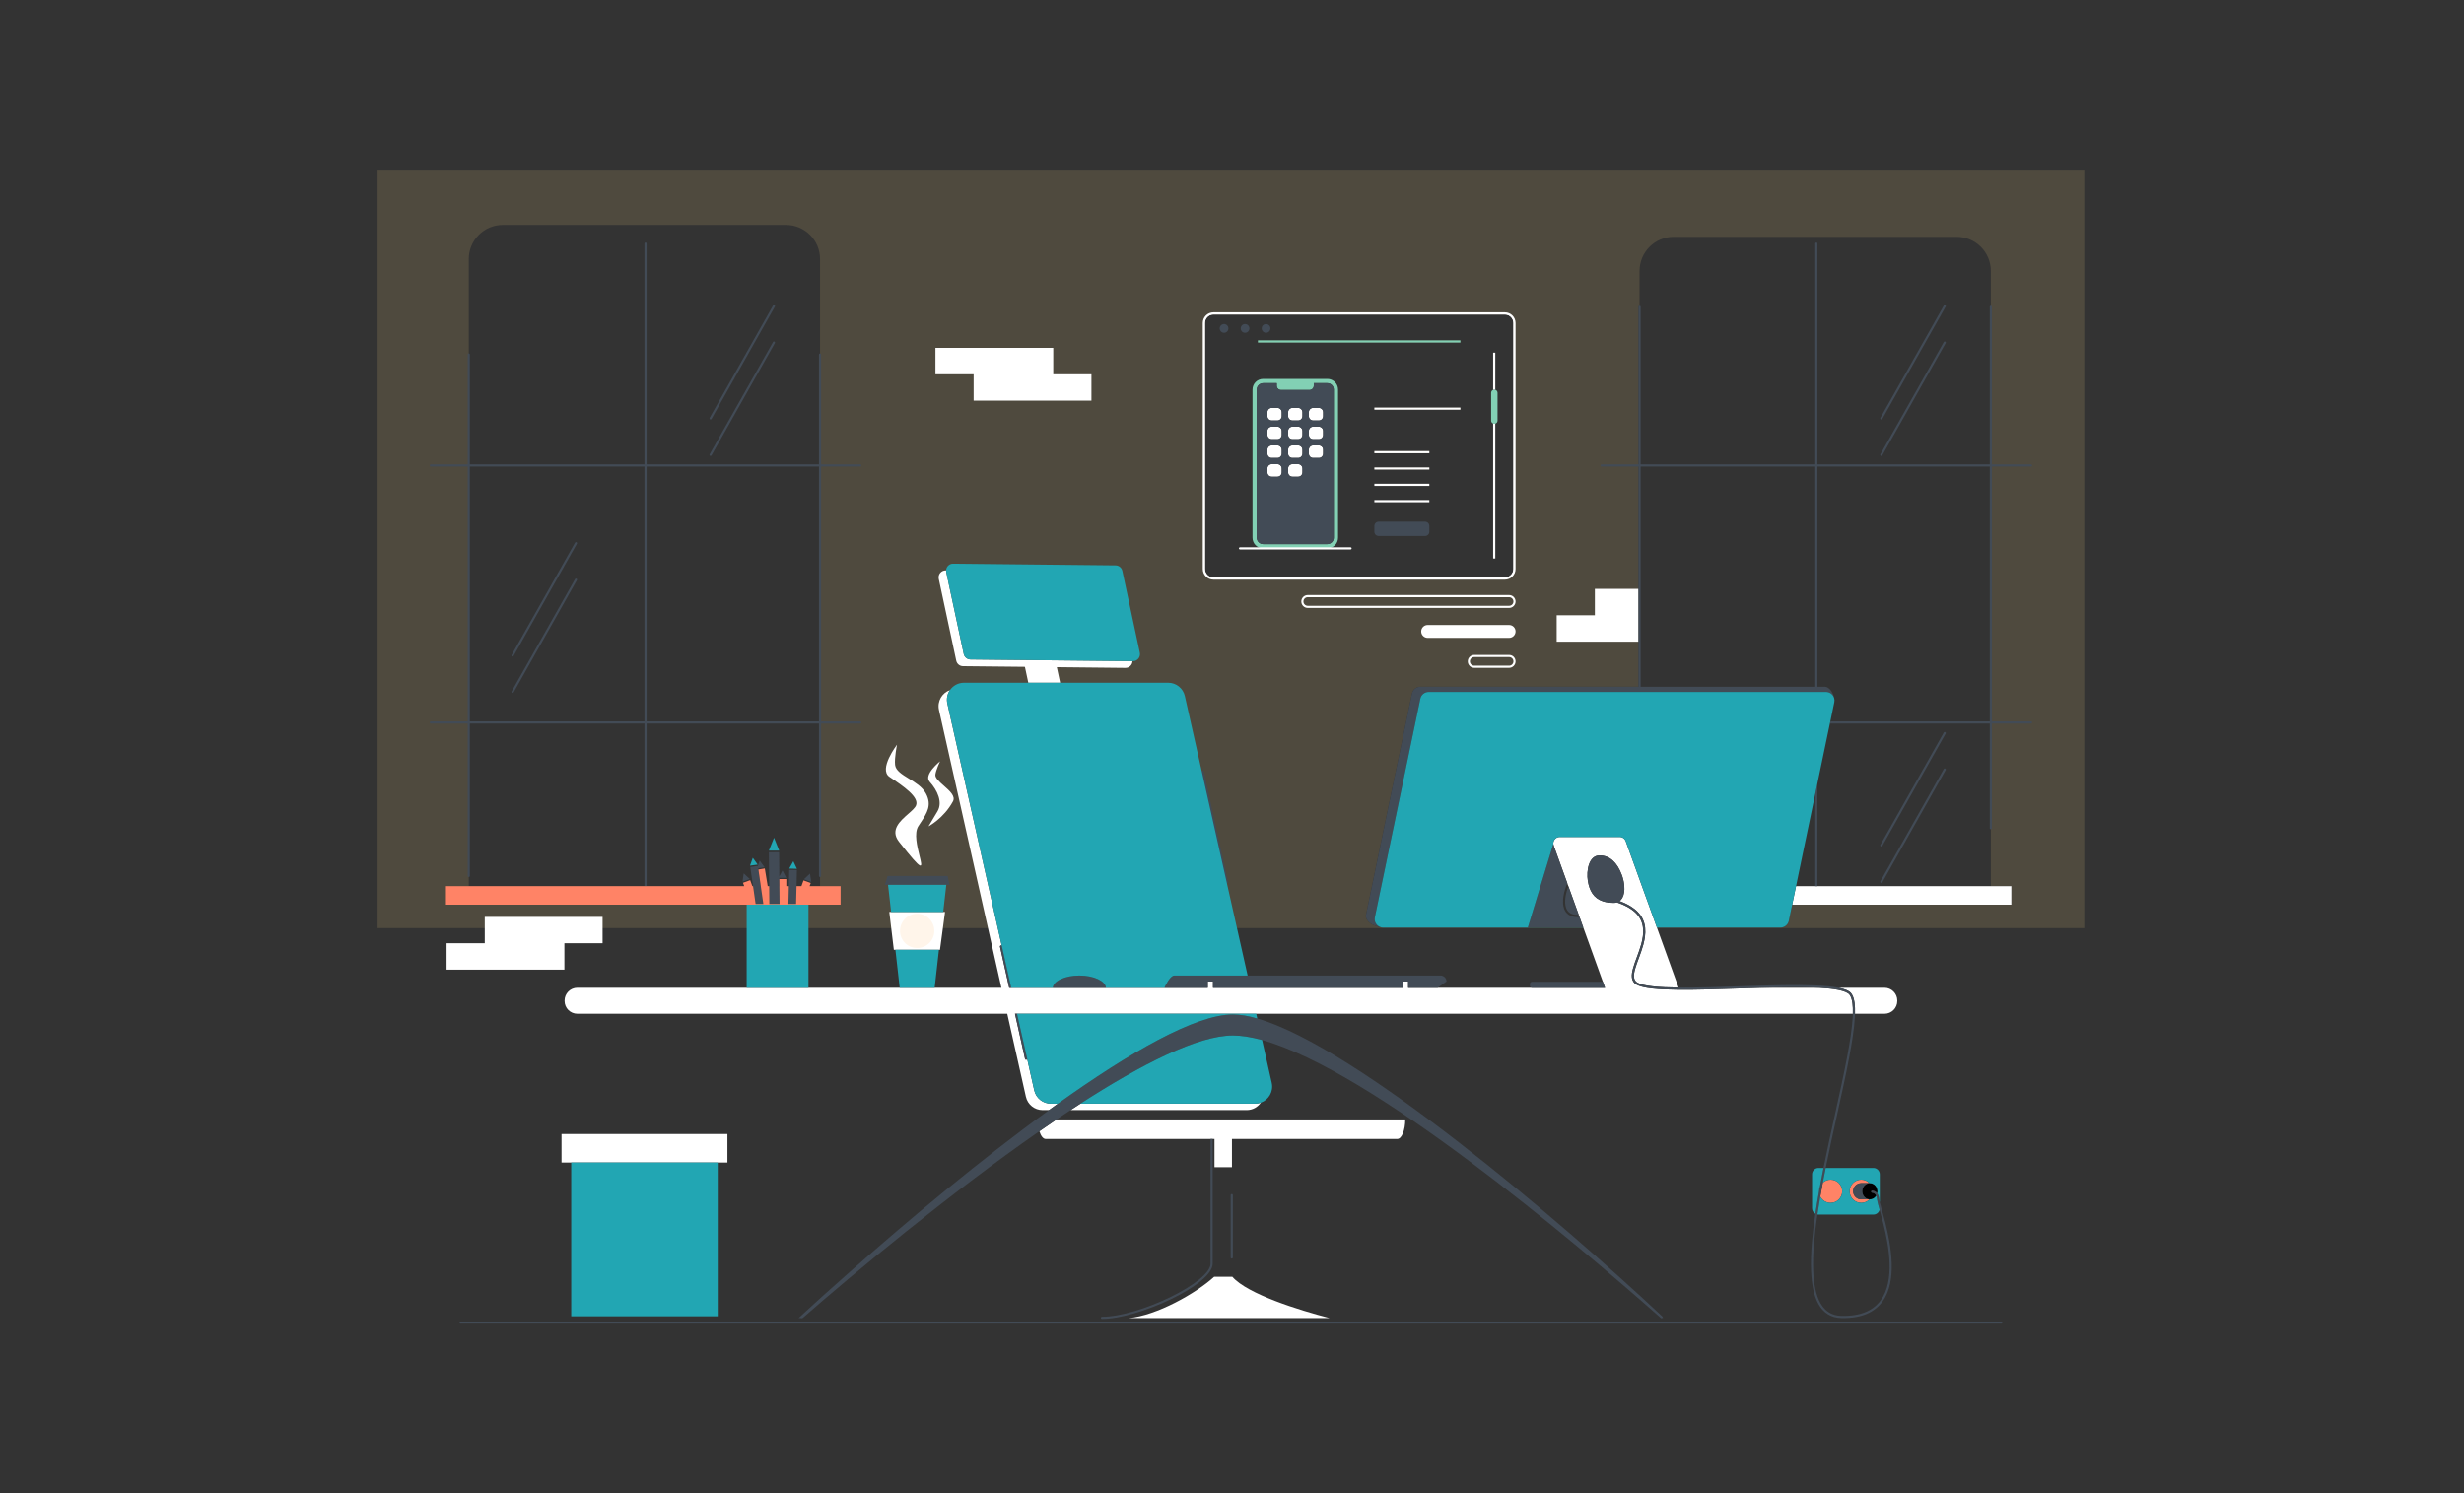 <svg class="illustration" width="1155" height="700" viewBox="0 0 1155 700" fill="none" xmlns="http://www.w3.org/2000/svg">
<rect x="0" y="0" width="1155" height="700" fill="#333333" stroke="none"/>
<path opacity="0.14" d="M644.24 211.48V212.48H670V211.48H644.24ZM644.24 219.13V220.13H670V219.13H644.24ZM589.66 159.58V160.58H684.56V159.58H589.66ZM644.24 191.08V192.08H684.56V191.08H644.24ZM644.24 191.08V192.08H684.56V191.08H644.24ZM589.66 159.58V160.58H684.56V159.58H589.66ZM644.24 219.13V220.13H670V219.13H644.24ZM644.24 211.48V212.48H670V211.48H644.24ZM644.24 211.48V212.48H670V211.48H644.24ZM644.24 219.13V220.13H670V219.13H644.24ZM589.66 159.58V160.58H684.56V159.58H589.66ZM644.24 191.08V192.08H684.56V191.08H644.24ZM644.24 191.08V192.08H684.56V191.08H644.24ZM589.66 159.58V160.58H684.56V159.58H589.66ZM644.24 219.13V220.13H670V219.13H644.24ZM644.24 211.48V212.48H670V211.48H644.24ZM644.24 211.48V212.48H670V211.48H644.24ZM644.24 219.13V220.13H670V219.13H644.24ZM589.66 159.58V160.58H684.56V159.58H589.66ZM644.24 191.08V192.08H684.56V191.08H644.24ZM644.24 191.08V192.08H684.56V191.08H644.24ZM589.66 159.58V160.58H684.56V159.58H589.66ZM644.24 219.13V220.13H670V219.13H644.24ZM644.24 211.48V212.48H670V211.48H644.24ZM644.24 211.48V212.48H670V211.48H644.24ZM644.24 219.13V220.13H670V219.13H644.24ZM589.66 159.58V160.58H684.56V159.58H589.66ZM644.24 191.08V192.08H684.56V191.08H644.24ZM644.24 191.08V192.08H684.56V191.08H644.24ZM589.66 159.58V160.58H684.56V159.58H589.66ZM644.24 219.13V220.13H670V219.13H644.24ZM644.24 211.48V212.48H670V211.48H644.24ZM644.24 211.48V212.48H670V211.48H644.24ZM644.24 219.13V220.13H670V219.13H644.24ZM589.66 159.58V160.58H684.56V159.58H589.66ZM644.24 191.08V192.08H684.56V191.08H644.24ZM644.24 191.08V192.08H684.56V191.08H644.24ZM589.66 159.58V160.58H684.56V159.58H589.66ZM644.24 219.13V220.13H670V219.13H644.24ZM644.24 211.48V212.48H670V211.48H644.24ZM644.24 211.48V212.48H670V211.48H644.24ZM644.24 219.13V220.13H670V219.13H644.24ZM589.66 159.58V160.58H684.56V159.58H589.66ZM644.24 191.08V192.08H684.56V191.08H644.24ZM644.24 191.08V192.08H684.56V191.08H644.24ZM589.66 159.58V160.58H684.56V159.58H589.66ZM644.24 219.13V220.13H670V219.13H644.24ZM644.24 211.48V212.48H670V211.48H644.24ZM644.24 211.48V212.48H670V211.48H644.24ZM644.24 219.13V220.13H670V219.13H644.24ZM589.66 159.58V160.58H684.56V159.58H589.66ZM644.24 191.08V192.08H684.56V191.08H644.24ZM644.24 191.08V192.08H684.56V191.08H644.24ZM589.66 159.58V160.58H684.56V159.58H589.66ZM644.24 219.13V220.13H670V219.13H644.24ZM644.24 211.48V212.48H670V211.48H644.24ZM644.24 211.48V212.48H670V211.48H644.24ZM644.24 219.13V220.13H670V219.13H644.24ZM589.66 159.58V160.58H684.56V159.58H589.66ZM644.24 191.08V192.08H684.56V191.08H644.24ZM644.24 192.08H684.56V191.08H644.24V192.08ZM589.66 159.58V160.58H684.56V159.58H589.66ZM644.24 220.13H670V219.13H644.24V220.13ZM644.24 212.48H670V211.48H644.24V212.48ZM177 80V435.12H742.27L742.18 434.86H648.37C647.98 434.86 647.61 434.81 647.26 434.7C645.75 434.48 644.82 433.97 643.7 433.57C642.24 433.05 639.93 431.01 640.28 429.09C640.63 427.17 661.86 325.18 661.86 325.18C662.25 323.29 663.91 321.94 665.84 321.94H768.04V143.83C768.04 143.55 768.26 143.33 768.54 143.33V127.03C768.54 118.2 775.7 111.03 784.54 111.03H917.2C926.03 111.03 933.2 118.2 933.2 127.03V415.42H942.83V424.13H840.08L838.51 431.67C838.12 433.53 836.49 434.86 834.59 434.86H776.68L776.77 435.12H977V80H177ZM709.42 266.74C709.42 268.95 707.63 270.74 705.42 270.74H568.8C566.6 270.74 564.8 268.95 564.8 266.74V151.43C564.8 149.22 566.6 147.43 568.8 147.43H705.42C707.63 147.43 709.42 149.22 709.42 151.43V266.74ZM384.4 415.47H219.74V121.44C219.74 112.6 226.9 105.44 235.74 105.44H368.4C377.24 105.44 384.4 112.6 384.4 121.44V415.47ZM644.24 192.08H684.56V191.08H644.24V192.08ZM589.66 160.58H684.56V159.58H589.66V160.58ZM644.24 220.13H670V219.13H644.24V220.13ZM644.24 212.48H670V211.48H644.24V212.48ZM644.24 211.48V212.48H670V211.48H644.24ZM644.24 219.13V220.13H670V219.13H644.24ZM589.66 159.58V160.58H684.56V159.58H589.66ZM644.24 191.08V192.08H684.56V191.08H644.24ZM644.24 191.08V192.08H684.56V191.08H644.24ZM589.66 159.58V160.58H684.56V159.58H589.66ZM644.24 219.13V220.13H670V219.13H644.24ZM644.24 211.48V212.48H670V211.48H644.24ZM644.24 211.48V212.48H670V211.48H644.24ZM644.24 219.13V220.13H670V219.13H644.24ZM589.66 159.58V160.58H684.56V159.58H589.66ZM644.24 191.08V192.08H684.56V191.08H644.24ZM644.24 191.08V192.08H684.56V191.08H644.24ZM589.66 159.58V160.58H684.56V159.58H589.66ZM644.24 219.13V220.13H670V219.13H644.24ZM644.24 211.48V212.48H670V211.48H644.24ZM644.24 211.48V212.48H670V211.48H644.24ZM644.24 219.13V220.13H670V219.13H644.24ZM589.66 159.58V160.58H684.56V159.58H589.66ZM644.24 191.08V192.08H684.56V191.08H644.24ZM644.24 191.08V192.08H684.56V191.08H644.24ZM589.66 159.58V160.58H684.56V159.58H589.66ZM644.24 219.13V220.13H670V219.13H644.24ZM644.24 211.48V212.48H670V211.48H644.24ZM644.24 211.48V212.48H670V211.48H644.24ZM644.24 219.13V220.13H670V219.13H644.24ZM589.66 159.58V160.58H684.56V159.58H589.66ZM644.24 191.08V192.08H684.56V191.08H644.24ZM644.24 191.08V192.08H684.56V191.08H644.24ZM589.66 159.58V160.58H684.56V159.58H589.66ZM644.24 219.13V220.13H670V219.13H644.24ZM644.24 211.48V212.48H670V211.48H644.24ZM644.24 211.48V212.48H670V211.48H644.24ZM644.24 219.13V220.13H670V219.13H644.24ZM589.66 159.58V160.58H684.56V159.58H589.66ZM644.24 191.08V192.08H684.56V191.08H644.24ZM644.24 191.08V192.08H684.56V191.08H644.24ZM589.66 159.58V160.58H684.56V159.58H589.66ZM644.24 219.13V220.13H670V219.13H644.24ZM644.24 211.48V212.48H670V211.48H644.24ZM644.24 211.48V212.48H670V211.48H644.24ZM644.24 219.13V220.13H670V219.13H644.24ZM589.66 159.58V160.58H684.56V159.58H589.66ZM644.24 191.08V192.08H684.56V191.08H644.24ZM644.24 191.08V192.08H684.56V191.08H644.24ZM589.66 159.58V160.58H684.56V159.58H589.66ZM644.24 219.13V220.13H670V219.13H644.24ZM644.24 211.48V212.48H670V211.48H644.24ZM644.24 211.48V212.48H670V211.48H644.24ZM644.24 219.13V220.13H670V219.13H644.24ZM589.66 159.58V160.58H684.56V159.58H589.66ZM644.24 191.08V192.08H684.56V191.08H644.24ZM644.24 191.08V192.08H684.56V191.08H644.24ZM589.66 159.58V160.58H684.56V159.58H589.66ZM644.24 219.13V220.13H670V219.13H644.24ZM644.24 211.48V212.48H670V211.48H644.24ZM644.24 211.48V212.48H670V211.48H644.24ZM644.24 219.13V220.13H670V219.13H644.24ZM589.66 159.58V160.58H684.56V159.58H589.66ZM644.24 191.08V192.08H684.56V191.08H644.24ZM644.24 191.08V192.08H684.56V191.08H644.24ZM589.66 159.58V160.58H684.56V159.58H589.66ZM644.24 219.13V220.13H670V219.13H644.24ZM644.24 211.48V212.48H670V211.48H644.24ZM770.13 434.86H770.11C770.13 434.94 770.14 435.03 770.14 435.12H770.17C770.16 435.03 770.15 434.94 770.13 434.86ZM771.14 434.86C771.13 434.77 771.12 434.68 771.11 434.59C771.1 434.59 771.1 434.59 771.09 434.59C771.1 434.68 771.11 434.77 771.12 434.86C771.13 434.94 771.14 435.03 771.14 435.12H771.17C771.16 435.04 771.15 434.95 771.14 434.86Z" fill="#FFD785"/>
<path d="M761.29 418.35C761.42 417.44 761.45 416.45 761.37 415.42C761.46 416.45 761.43 417.45 761.29 418.35Z" fill="#FF714F"/>
<path d="M853.07 556.36C852.92 557.12 852.79 557.88 852.65 558.64C852.64 558.58 852.64 558.53 852.64 558.47C852.64 557.72 852.79 557.01 853.07 556.36Z" fill="#FF8366"/>
<path d="M863.54 558.47C863.54 561.48 861.1 563.92 858.09 563.92C855.98 563.92 854.15 562.72 853.25 560.97C853.63 558.82 854.02 556.64 854.44 554.44C855.4 553.55 856.68 553.02 858.09 553.02C861.1 553.02 863.54 555.46 863.54 558.47Z" fill="#FF8366"/>
<path d="M876.31 562.26H872.66C872.59 562.27 872.53 562.27 872.46 562.27C870.36 562.27 868.66 560.57 868.66 558.48C868.66 556.42 870.3 554.75 872.34 554.69V554.67H876.33C875.35 553.64 873.98 553.02 872.46 553.02C869.45 553.02 867.01 555.46 867.01 558.47C867.01 561.48 869.45 563.92 872.46 563.92C873.98 563.92 875.36 563.3 876.34 562.27C876.33 562.27 876.32 562.27 876.31 562.26Z" fill="#FF8366"/>
<path d="M876.56 562.26H876.36C876.43 562.19 876.5 562.12 876.55 562.05L876.56 562.26Z" fill="#0D0D0D"/>
<path d="M880.05 558.48C880.05 558.66 880.04 558.84 880.01 559.01C880 559.14 879.97 559.27 879.94 559.39C879.94 559.4 879.94 559.4 879.94 559.41C879.89 559.34 879.83 559.27 879.77 559.2C879.17 558.54 878.41 558.25 877.65 558.17C877.38 558.14 877.13 558.35 877.1 558.62C877.08 558.89 877.28 559.14 877.55 559.17C878.11 559.22 878.63 559.44 879.03 559.88C879.19 560.06 879.34 560.28 879.46 560.56C879.45 560.57 879.44 560.59 879.44 560.6C879.36 560.72 879.29 560.82 879.2 560.93C879.11 561.05 879.01 561.16 878.91 561.26C878.8 561.37 878.69 561.46 878.57 561.55C878.32 561.75 878.04 561.91 877.74 562.02C877.66 562.06 877.57 562.1 877.47 562.12C877.41 562.14 877.34 562.16 877.26 562.18C877.02 562.24 876.76 562.27 876.49 562.27C876.45 562.27 876.4 562.27 876.36 562.26H876.56L876.55 562.05C876.5 562.12 876.43 562.19 876.36 562.26C876.35 562.27 876.34 562.27 876.34 562.27C876.33 562.27 876.32 562.27 876.31 562.26C875.65 562.23 875.05 562.01 874.54 561.64C873.57 560.97 872.93 559.8 872.93 558.48C872.93 557.15 873.57 555.98 874.54 555.31C875.06 554.94 875.67 554.71 876.33 554.69C876.34 554.69 876.34 554.68 876.35 554.68C876.36 554.68 876.36 554.69 876.37 554.69C876.41 554.68 876.45 554.68 876.49 554.68C878.46 554.68 880.05 556.38 880.05 558.48Z" fill="black"/>
<path d="M705.42 146.93H568.8C566.32 146.93 564.3 148.94 564.3 151.43V266.74C564.3 269.23 566.32 271.24 568.8 271.24H705.42C707.91 271.24 709.92 269.23 709.92 266.74V151.43C709.92 148.94 707.91 146.93 705.42 146.93ZM709.42 266.74C709.42 268.95 707.63 270.74 705.42 270.74H568.8C566.6 270.74 564.8 268.95 564.8 266.74V151.43C564.8 149.22 566.6 147.43 568.8 147.43H705.42C707.63 147.43 709.42 149.22 709.42 151.43V266.74Z" fill="white"/>
<path fill-rule="evenodd" clip-rule="evenodd" d="M589.66 159.58H684.56V160.58H589.66V159.58ZM622.21 177.641H592.12C589.36 177.641 587.12 179.881 587.12 182.641V252.071C587.12 254.831 589.36 257.071 592.12 257.071H622.21C624.96 257.071 627.21 254.831 627.21 252.071V182.641C627.21 179.881 624.96 177.641 622.21 177.641ZM625.21 252.071C625.21 253.731 623.86 255.071 622.21 255.071H592.12C590.46 255.071 589.12 253.731 589.12 252.071V182.641C589.12 180.991 590.46 179.641 592.12 179.641H598.48V180.831C598.48 181.941 599.38 182.831 600.48 182.831H613.84C614.95 182.831 615.84 181.941 615.84 180.831V179.641H622.21C623.86 179.641 625.21 180.991 625.21 182.641V252.071ZM700.91 182.74C700.77 182.68 700.62 182.66 700.47 182.66C700.27 182.66 700.08 182.7 699.91 182.77C699.36 182.99 698.97 183.53 698.97 184.16V197.18C698.97 197.81 699.36 198.35 699.91 198.57C700.08 198.64 700.27 198.68 700.47 198.68C700.62 198.68 700.77 198.66 700.91 198.61C701.52 198.42 701.97 197.85 701.97 197.18V184.16C701.97 183.49 701.52 182.92 700.91 182.74Z" fill="#82D0B4"/>
<path d="M669.21 293.499H707.403C708.794 293.499 709.922 294.627 709.922 296.018C709.922 297.41 708.794 298.538 707.403 298.538H669.21C667.819 298.538 666.691 297.41 666.691 296.018C666.691 294.627 667.819 293.499 669.21 293.499Z" fill="white"/>
<path fill-rule="evenodd" clip-rule="evenodd" d="M705.42 271.74H568.8C566.04 271.74 563.8 269.5 563.8 266.74V151.43C563.8 148.67 566.04 146.43 568.8 146.43H705.42C708.18 146.43 710.42 148.67 710.42 151.43V266.74C710.42 269.5 708.18 271.74 705.42 271.74ZM568.8 147.43C566.6 147.43 564.8 149.22 564.8 151.43V266.74C564.8 268.95 566.6 270.74 568.8 270.74H705.42C707.63 270.74 709.42 268.95 709.42 266.74V151.43C709.42 149.22 707.63 147.43 705.42 147.43H568.8ZM596.1 197.12H598.81C599.91 197.12 600.81 196.22 600.81 195.12V193.23C600.81 192.13 599.91 191.23 598.81 191.23H596.1C594.99 191.23 594.1 192.13 594.1 193.23V195.12C594.1 196.22 594.99 197.12 596.1 197.12ZM442.99 427.529L440.61 445.279H418.99L416.86 427.529H442.99ZM263.22 531.65H340.98V545.01H263.22V531.65ZM608.52 197.12H605.81C604.7 197.12 603.81 196.22 603.81 195.12V193.23C603.81 192.13 604.7 191.23 605.81 191.23H608.52C609.62 191.23 610.52 192.13 610.52 193.23V195.12C610.52 196.22 609.62 197.12 608.52 197.12ZM615.52 197.12H618.23C619.33 197.12 620.23 196.22 620.23 195.12V193.23C620.23 192.13 619.33 191.23 618.23 191.23H615.52C614.41 191.23 613.52 192.13 613.52 193.23V195.12C613.52 196.22 614.41 197.12 615.52 197.12ZM598.81 205.9H596.1C594.99 205.9 594.1 205.01 594.1 203.9V202.02C594.1 200.919 594.99 200.02 596.1 200.02H598.81C599.91 200.02 600.81 200.919 600.81 202.02V203.9C600.81 205.01 599.91 205.9 598.81 205.9ZM605.81 205.9H608.52C609.62 205.9 610.52 205.01 610.52 203.9V202.02C610.52 200.919 609.62 200.02 608.52 200.02H605.81C604.7 200.02 603.81 200.919 603.81 202.02V203.9C603.81 205.01 604.7 205.9 605.81 205.9ZM618.23 205.9H615.52C614.41 205.9 613.52 205.01 613.52 203.9V202.02C613.52 200.919 614.41 200.02 615.52 200.02H618.23C619.33 200.02 620.23 200.919 620.23 202.02V203.9C620.23 205.01 619.33 205.9 618.23 205.9ZM596.1 214.691H598.81C599.91 214.691 600.81 213.791 600.81 212.691V210.811C600.81 209.701 599.91 208.811 598.81 208.811H596.1C594.99 208.811 594.1 209.701 594.1 210.811V212.691C594.1 213.791 594.99 214.691 596.1 214.691ZM608.52 214.691H605.81C604.7 214.691 603.81 213.791 603.81 212.691V210.811C603.81 209.701 604.7 208.811 605.81 208.811H608.52C609.62 208.811 610.52 209.701 610.52 210.811V212.691C610.52 213.791 609.62 214.691 608.52 214.691ZM615.52 214.691H618.23C619.33 214.691 620.23 213.791 620.23 212.691V210.811C620.23 209.701 619.33 208.811 618.23 208.811H615.52C614.41 208.811 613.52 209.701 613.52 210.811V212.691C613.52 213.791 614.41 214.691 615.52 214.691ZM598.81 223.47H596.1C594.99 223.47 594.1 222.58 594.1 221.47V219.59C594.1 218.49 594.99 217.59 596.1 217.59H598.81C599.91 217.59 600.81 218.49 600.81 219.59V221.47C600.81 222.58 599.91 223.47 598.81 223.47ZM605.81 223.47H608.52C609.62 223.47 610.52 222.58 610.52 221.47V219.59C610.52 218.49 609.62 217.59 608.52 217.59H605.81C604.7 217.59 603.81 218.49 603.81 219.59V221.47C603.81 222.58 604.7 223.47 605.81 223.47ZM840.72 421.06L841.89 415.42H942.83V424.13H840.08L840.72 421.06ZM883.35 463.07H861.87C863.29 463.35 864.5 463.69 865.47 464.11C866.48 464.54 867.29 465.06 867.78 465.72C868.58 466.77 869.06 468.29 869.32 470.16C869.52 471.62 869.58 473.33 869.52 475.25H883.35C886.66 475.25 889.35 472.57 889.35 469.25V469.07C889.35 465.76 886.66 463.07 883.35 463.07ZM700.91 182.74V165.32H699.91V182.77C700.08 182.7 700.27 182.66 700.47 182.66C700.62 182.66 700.77 182.68 700.91 182.74ZM700.47 198.68C700.62 198.68 700.77 198.66 700.91 198.61V261.82H699.91V198.57C700.08 198.64 700.27 198.68 700.47 198.68ZM684.56 191.08H644.24V192.08H684.56V191.08ZM644.24 211.48H670V212.48H644.24V211.48ZM670 219.131H644.24V220.131H670V219.131ZM644.235 226.783H669.999V227.783H644.235V226.783ZM669.999 234.432H644.235V235.432H669.999V234.432ZM633.076 257.572H581.248C580.972 257.572 580.748 257.349 580.748 257.072C580.748 256.796 580.972 256.572 581.248 256.572H633.076C633.353 256.572 633.576 256.796 633.576 257.072C633.576 257.349 633.353 257.572 633.076 257.572ZM707.402 278.959H613.004C611.34 278.959 609.985 280.313 609.985 281.978C609.985 283.643 611.34 284.997 613.004 284.997H707.402C709.067 284.997 710.422 283.643 710.422 281.978C710.422 280.313 709.067 278.959 707.402 278.959ZM707.402 283.997H613.004C611.891 283.997 610.985 283.091 610.985 281.978C610.985 280.865 611.891 279.959 613.004 279.959H707.402C708.516 279.959 709.422 280.865 709.422 281.978C709.422 283.091 708.516 283.997 707.402 283.997ZM669.21 293H707.4C709.07 293 710.42 294.35 710.42 296.02C710.42 297.68 709.07 299.04 707.4 299.04H669.21C667.55 299.04 666.19 297.68 666.19 296.02C666.19 294.35 667.55 293 669.21 293ZM669.21 298.04H707.4C708.52 298.04 709.42 297.13 709.42 296.02C709.42 294.9 708.52 294 707.4 294H669.21C668.1 294 667.19 294.9 667.19 296.02C667.19 297.13 668.1 298.04 669.21 298.04ZM707.4 307.039H691.04C689.38 307.039 688.02 308.389 688.02 310.059C688.02 311.719 689.38 313.079 691.04 313.079H707.4C709.07 313.079 710.42 311.719 710.42 310.059C710.42 308.389 709.07 307.039 707.4 307.039ZM707.4 312.079H691.04C689.93 312.079 689.02 311.169 689.02 310.059C689.02 308.939 689.93 308.039 691.04 308.039H707.4C708.52 308.039 709.42 308.939 709.42 310.059C709.42 311.169 708.52 312.079 707.4 312.079ZM747.59 276.061H768.04V300.811H729.69V288.431H747.59V276.061ZM530.85 309.95L454.92 309.16C453.39 309.14 452.07 308.07 451.75 306.57L443.55 268.22C443.49 267.95 443.47 267.68 443.49 267.41H443.29C441.19 267.39 439.61 269.32 440.05 271.37L448.24 309.72C448.56 311.22 449.88 312.3 451.41 312.31L480.43 312.61L482.02 320.07H496.94L495.38 312.77L527.55 313.11C529.37 313.13 530.8 311.68 530.85 309.95ZM569.119 598.582H577.682C584.738 606.712 608.987 614.234 623.258 617.917H529.068C542.105 616.812 560.786 606.23 569.119 598.582ZM658.71 524.801C658.71 529.851 657.04 533.951 654.99 533.951H577.48V547.201H569.29V533.951H490.17C488.96 533.951 487.89 532.531 487.21 530.331C489.91 528.451 492.59 526.611 495.27 524.801H658.71ZM584.41 520.409C587.18 520.409 589.57 519.019 590.99 516.949C590.16 517.249 589.27 517.409 588.33 517.409H506.43L505.359 518.106C504.189 518.868 503.009 519.636 501.83 520.409H584.41ZM868.52 475.249H475.77L480.49 496.419C480.54 496.649 480.74 496.809 480.97 496.809C480.988 496.809 481.006 496.809 481.023 496.808C481.035 496.808 481.047 496.807 481.059 496.805C481.066 496.803 481.073 496.802 481.08 496.799C481.3 496.749 481.46 496.549 481.47 496.329L484.8 511.159C485.62 514.809 488.87 517.409 492.61 517.409H495.9C494.52 518.399 493.13 519.399 491.74 520.409H488.69C484.95 520.409 481.71 517.809 480.89 514.159L472.15 475.249H270.65C267.34 475.249 264.65 472.569 264.65 469.249V469.069C264.65 465.759 267.34 463.069 270.65 463.069H469.41L463.13 435.119L440.15 332.829C439.24 328.739 441.6 324.819 445.29 323.529C444.08 325.279 443.56 327.529 444.07 329.829L467.72 435.119H467.73L469.57 443.329H469.56C469.44 443.239 469.3 443.199 469.15 443.229C468.88 443.289 468.71 443.559 468.77 443.829L473.06 463.069H566.14V460.149H568.59V463.069H657.61V460.149H660.06V463.069H752.36L751.35 460.269L742.27 435.119L742.18 434.859L742.16 434.809L742.11 434.679L740.36 429.809L740.01 428.849L735.18 415.479L734.68 414.079L728.29 396.389C728.2 396.129 728.14 395.879 728.12 395.629C727.98 393.939 729.31 392.379 731.11 392.379H759.24C760.5 392.379 761.63 393.169 762.06 394.359L768.54 412.309V412.319L769.66 415.419L771.7 421.059L772.81 424.129L776.58 434.579L776.68 434.859L776.77 435.119L786.83 462.979C784.54 462.959 782.38 462.909 780.38 462.819C778.29 462.729 776.38 462.589 774.69 462.399C771.33 462.039 768.9 461.469 767.56 460.689C767.34 460.559 767.15 460.419 766.98 460.269C766.37 459.729 766.05 459.029 765.95 458.189C765.8 457.069 766.03 455.699 766.49 454.089C766.902 452.625 767.498 451.019 768.132 449.309L768.133 449.306L768.31 448.829C769 446.949 769.72 444.949 770.28 442.919C770.49 442.149 770.68 441.369 770.82 440.579C770.88 440.319 770.93 440.059 770.96 439.799L770.974 439.707C771.009 439.48 771.044 439.258 771.07 439.029C771.25 437.719 771.3 436.409 771.17 435.119C771.16 435.039 771.15 434.949 771.14 434.859L771.11 434.589C770.94 433.289 770.58 432.009 769.98 430.769C769.9 430.599 769.81 430.429 769.72 430.259C769.64 430.129 769.57 430.009 769.49 429.879C769.4 429.709 769.29 429.549 769.18 429.389C769.103 429.268 769.019 429.146 768.934 429.026C768.886 428.957 768.837 428.888 768.788 428.82L768.786 428.818L768.73 428.739L768.7 428.709C768.56 428.529 768.42 428.349 768.27 428.179C768.25 428.149 768.23 428.119 768.2 428.089C767.95 427.809 767.69 427.529 767.4 427.249C767.362 427.211 767.322 427.172 767.283 427.134C767.241 427.093 767.198 427.052 767.155 427.011C767.083 426.943 767.01 426.874 766.937 426.806L766.93 426.799C766.776 426.662 766.621 426.532 766.461 426.397L766.456 426.393L766.38 426.329C766.302 426.268 766.225 426.207 766.146 426.147C766.108 426.118 766.07 426.089 766.032 426.06C766.005 426.04 765.978 426.02 765.95 425.999C765.44 425.599 764.89 425.219 764.28 424.849C764.178 424.788 764.076 424.727 763.973 424.666C763.928 424.639 763.883 424.613 763.838 424.586C763.783 424.554 763.727 424.522 763.67 424.489C763.461 424.37 763.243 424.251 763.024 424.132L763.02 424.129C762.67 423.939 762.3 423.759 761.92 423.579L761.801 423.522C761.608 423.429 761.407 423.332 761.2 423.249C760.56 422.959 759.88 422.689 759.17 422.429C759.37 422.289 759.55 422.119 759.71 421.949C759.93 421.729 760.12 421.489 760.28 421.219C760.35 421.119 760.42 421.009 760.47 420.899C760.88 420.169 761.15 419.299 761.29 418.349C761.43 417.449 761.46 416.449 761.37 415.419C761.36 415.169 761.34 414.919 761.3 414.659C761.26 414.269 761.2 413.879 761.13 413.489L761.117 413.422C761.091 413.282 761.064 413.137 761.03 412.999V412.979C760.92 412.489 760.8 411.999 760.65 411.509C760.6 411.309 760.54 411.109 760.47 410.909C760.455 410.859 760.439 410.808 760.422 410.757C760.365 410.578 760.302 410.401 760.24 410.229C758.04 404.249 754.51 401.029 749.81 401.029C744.7 401.029 743.55 408.249 744.29 412.889C745.02 417.549 746.99 421.099 751.38 422.549C751.81 422.689 752.26 422.809 752.74 422.909C753.83 423.149 755.05 423.269 756.42 423.269C756.68 423.269 756.92 423.249 757.16 423.219C757.28 423.209 757.39 423.189 757.5 423.159C757.62 423.139 757.73 423.109 757.84 423.069C757.85 423.064 757.862 423.062 757.875 423.059C757.888 423.057 757.9 423.054 757.91 423.049C758.31 423.179 758.69 423.319 759.06 423.459C759.32 423.549 759.58 423.649 759.83 423.759C759.87 423.774 759.91 423.789 759.949 423.804C759.988 423.819 760.025 423.834 760.06 423.849C760.28 423.939 760.5 424.029 760.72 424.129C760.803 424.165 760.885 424.201 760.968 424.238C761.142 424.316 761.315 424.395 761.48 424.472L761.488 424.475L761.54 424.499C761.81 424.629 762.07 424.759 762.32 424.889C763.16 425.319 763.9 425.759 764.58 426.229C764.674 426.294 764.766 426.358 764.856 426.422C764.924 426.471 764.991 426.52 765.058 426.568L765.187 426.663L765.29 426.739C765.51 426.909 765.72 427.069 765.92 427.249C766.13 427.429 766.33 427.609 766.53 427.789C766.72 427.969 766.9 428.149 767.08 428.339C767.25 428.519 767.42 428.709 767.58 428.899C767.89 429.279 768.17 429.659 768.42 430.039C768.53 430.219 768.64 430.399 768.74 430.579C768.77 430.629 768.81 430.689 768.83 430.739C768.92 430.899 769 431.049 769.08 431.209C769.65 432.379 769.98 433.599 770.13 434.859H770.11C770.117 434.885 770.122 434.912 770.126 434.94C770.135 434.998 770.14 435.059 770.14 435.119C770.2 435.609 770.23 436.119 770.23 436.619C770.23 436.699 770.227 436.782 770.225 436.864C770.222 436.947 770.22 437.029 770.22 437.109C770.22 437.359 770.2 437.619 770.18 437.879C770.17 438.199 770.14 438.519 770.09 438.839C770.08 438.989 770.06 439.129 770.03 439.279C769.88 440.399 769.63 441.519 769.32 442.649C768.77 444.639 768.06 446.599 767.37 448.479L767.294 448.684L767.292 448.687L767.29 448.693L767.289 448.697C766.618 450.499 765.972 452.233 765.53 453.819C765.06 455.449 764.79 456.989 764.95 458.309C765.04 459.039 765.27 459.699 765.66 460.269C765.99 460.769 766.45 461.199 767.05 461.549C768.19 462.219 769.94 462.709 772.14 463.069C772.9 463.189 773.72 463.299 774.58 463.399C777.95 463.769 782.14 463.939 786.84 463.979C795.214 464.051 805.275 463.718 815.402 463.383C816.655 463.342 817.908 463.3 819.16 463.259C821.23 463.189 823.29 463.129 825.34 463.069H852.9C856.28 463.259 859.2 463.559 861.53 464.019C862.97 464.299 864.16 464.639 865.09 465.029C866.02 465.429 866.64 465.859 866.98 466.319C867.63 467.169 868.08 468.499 868.33 470.289C868.52 471.699 868.58 473.359 868.52 475.249ZM282.464 442.21H264.561V454.584H209.333V442.21H227.236V429.836H282.464V442.21ZM456.388 187.834H511.615V175.46H493.714V163.086H438.486V175.46H456.388V187.834ZM416.951 364.208C411.646 360.648 420.476 349.107 420.476 349.107C420.476 349.107 419.208 355.269 419.571 358.585C419.86 361.232 422.784 363.027 426.015 365.011C429.027 366.86 432.305 368.872 433.961 371.89C436.992 377.414 434.53 381.142 431.632 385.528L431.631 385.53C431.248 386.11 430.857 386.701 430.471 387.309C428.38 390.601 429.932 396.841 431.005 401.155C432.506 407.193 433.07 409.461 421.405 394.607C417.095 389.119 421.914 384.901 425.76 381.534C427.445 380.058 428.944 378.746 429.406 377.562C430.922 373.677 423.582 368.658 416.951 364.208ZM435.763 366.463C432.798 363.19 440.645 356.92 440.645 356.92C440.645 356.92 438.767 360.842 438.458 363.127C438.248 364.677 440.269 366.455 442.4 368.33C445.115 370.719 448.009 373.265 446.696 375.696C442.411 383.63 435.236 387.412 435.236 387.412C435.236 387.412 438.019 382.76 439.442 380.375C441.969 376.142 439.47 370.554 435.763 366.463Z" fill="#ffffff"/>
<path fill-rule="evenodd" clip-rule="evenodd" d="M219.74 411.159C219.46 411.159 219.24 410.929 219.24 410.659V339.199H201.95C201.68 339.199 201.45 338.979 201.45 338.699C201.45 338.419 201.68 338.199 201.95 338.199H219.24V218.709H201.95C201.68 218.709 201.45 218.479 201.45 218.209C201.45 217.929 201.68 217.709 201.95 217.709H219.24V166.209C219.24 165.939 219.46 165.709 219.74 165.709C220.02 165.709 220.24 165.939 220.24 166.209V217.709H302.1V114.199C302.1 113.919 302.32 113.699 302.6 113.699C302.88 113.699 303.1 113.919 303.1 114.199V217.709H383.9V166.209C383.9 165.939 384.12 165.709 384.4 165.709C384.68 165.709 384.9 165.939 384.9 166.209V217.709H403.25C403.52 217.709 403.75 217.929 403.75 218.209C403.75 218.479 403.52 218.709 403.25 218.709H384.9V338.199H403.25C403.52 338.199 403.75 338.419 403.75 338.699C403.75 338.979 403.52 339.199 403.25 339.199H384.9V410.659C384.9 410.929 384.68 411.159 384.4 411.159C384.12 411.159 383.9 410.929 383.9 410.659V339.199H303.1V415.419H302.1V339.199H220.24V410.659C220.24 410.929 220.02 411.159 219.74 411.159ZM383.9 218.709H303.1V338.199H383.9V218.709ZM302.1 218.709H220.24V338.199H302.1V218.709ZM952.05 338.199H933.7V218.709H952.05C952.32 218.709 952.55 218.479 952.55 218.209C952.55 217.929 952.32 217.709 952.05 217.709H933.7V143.829C933.7 143.549 933.47 143.329 933.2 143.329C932.92 143.329 932.7 143.549 932.7 143.829V217.709H851.9V114.199C851.9 113.919 851.68 113.699 851.4 113.699C851.12 113.699 850.9 113.919 850.9 114.199V217.709H769.04V143.829C769.04 143.549 768.81 143.329 768.54 143.329C768.26 143.329 768.04 143.549 768.04 143.829V217.709H750.75C750.48 217.709 750.25 217.929 750.25 218.209C750.25 218.479 750.48 218.709 750.75 218.709H768.04V321.939H665.84C663.91 321.939 662.25 323.289 661.86 325.179C661.86 325.179 640.63 427.169 640.28 429.089C639.93 431.009 642.24 433.049 643.7 433.569C643.741 433.584 643.781 433.598 643.821 433.613L643.864 433.629C643.945 433.659 644.026 433.69 644.107 433.721C644.258 433.78 644.407 433.84 644.556 433.899L644.557 433.9C645.349 434.217 646.147 434.537 647.26 434.699C645.31 434.139 644.02 432.149 644.46 430.039L665.78 327.559C666.16 325.709 667.8 324.379 669.69 324.379H855.91C857.82 324.379 859.35 325.689 859.78 327.389C859.43 324.919 857.49 321.939 855.38 321.939H851.9V218.709H932.7V338.199H857.96L857.75 339.199H932.7V388.269C932.7 388.549 932.92 388.769 933.2 388.769C933.47 388.769 933.7 388.549 933.7 388.269V339.199H952.05C952.32 339.199 952.55 338.979 952.55 338.699C952.55 338.419 952.32 338.199 952.05 338.199ZM850.9 321.939H769.04V218.709H850.9V321.939ZM881.634 196.58C881.712 196.624 881.796 196.645 881.88 196.645C882.054 196.645 882.224 196.554 882.315 196.39L912.028 143.756C912.164 143.516 912.079 143.211 911.839 143.075C911.598 142.939 911.293 143.022 911.157 143.265L881.444 195.899C881.309 196.139 881.394 196.445 881.634 196.58ZM881.768 396.791C881.805 396.799 881.843 396.803 881.88 396.803C882.054 396.803 882.224 396.712 882.315 396.549L912.028 343.914C912.164 343.674 912.079 343.369 911.839 343.233C911.598 343.097 911.293 343.18 911.157 343.423L881.444 396.057C881.309 396.298 881.394 396.603 881.634 396.739C881.656 396.752 881.679 396.762 881.703 396.771C881.724 396.779 881.746 396.786 881.768 396.791ZM850.9 415.421V372.111L851.9 367.311V415.421H850.9ZM368.59 411.56L366.81 408.07L365.31 410.9L365.21 399.5L360.41 399.55L360.55 415.42L360.59 419.85L360.63 423.85H365.43L365.32 412.1V411.53L368.59 411.56ZM373.17 423.849H369.57L369.77 415.419L369.96 407.77L373.56 407.849L373.38 415.419L373.21 422.25L373.17 423.849ZM416.06 410.65H444.21L445.06 414.81H414.79L416.06 410.65ZM348.622 409.432L351.484 412.11L348.07 413.313L348.622 409.432ZM376.834 412.215L380.248 413.418L379.696 409.537L376.834 412.215ZM355.25 405.949L356.09 403.449L358.42 406.599L355.42 407.069L355.5 407.639L357.84 423.849H354.2L353.2 416.869L352.99 415.419L351.7 406.459L355.25 405.949ZM874.54 555.31C875.06 554.94 875.67 554.71 876.33 554.69V554.67H872.34V554.69C870.3 554.75 868.66 556.42 868.66 558.48C868.66 560.57 870.36 562.27 872.46 562.27C872.53 562.27 872.59 562.27 872.66 562.26H876.31C875.65 562.23 875.05 562.01 874.54 561.64C873.57 560.97 872.93 559.8 872.93 558.48C872.93 557.15 873.57 555.98 874.54 555.31ZM881.88 413.894C881.796 413.894 881.712 413.873 881.634 413.829C881.394 413.693 881.309 413.389 881.444 413.147L911.157 360.513C911.293 360.271 911.598 360.187 911.839 360.323C912.079 360.459 912.164 360.764 912.028 361.004L882.315 413.64C882.224 413.802 882.054 413.894 881.88 413.894ZM881.88 213.735C881.796 213.735 881.712 213.714 881.634 213.67C881.394 213.534 881.309 213.229 881.444 212.989L911.157 160.354C911.293 160.112 911.598 160.029 911.839 160.164C912.079 160.3 912.164 160.605 912.028 160.846L882.315 213.48C882.224 213.643 882.054 213.735 881.88 213.735ZM270.239 254.217C269.999 254.081 269.694 254.167 269.558 254.407L239.844 307.042C239.709 307.282 239.793 307.588 240.034 307.723C240.112 307.767 240.196 307.788 240.279 307.788C240.454 307.788 240.624 307.696 240.715 307.533L270.429 254.899C270.564 254.658 270.479 254.353 270.239 254.217ZM269.558 271.497C269.694 271.256 269.999 271.171 270.239 271.307C270.479 271.443 270.564 271.748 270.429 271.988L240.715 324.623C240.624 324.786 240.454 324.877 240.279 324.877C240.196 324.877 240.112 324.857 240.034 324.813C239.793 324.677 239.709 324.372 239.844 324.132L269.558 271.497ZM332.836 196.58C332.914 196.624 332.999 196.645 333.082 196.645C333.256 196.645 333.426 196.553 333.518 196.39L363.23 143.756C363.366 143.516 363.281 143.211 363.041 143.075C362.8 142.938 362.495 143.024 362.359 143.265L332.646 195.899C332.511 196.139 332.596 196.444 332.836 196.58ZM333.082 213.735C332.999 213.735 332.914 213.714 332.836 213.67C332.596 213.534 332.511 213.229 332.646 212.989L362.359 160.354C362.495 160.113 362.8 160.029 363.041 160.164C363.281 160.3 363.366 160.605 363.23 160.845L333.518 213.48C333.426 213.643 333.256 213.735 333.082 213.735ZM573.78 156.005C574.907 156.005 575.82 155.091 575.82 153.964C575.82 152.837 574.907 151.924 573.78 151.924C572.653 151.924 571.739 152.837 571.739 153.964C571.739 155.091 572.653 156.005 573.78 156.005ZM585.662 153.966C585.662 155.093 584.749 156.006 583.622 156.006C582.495 156.006 581.582 155.093 581.582 153.966C581.582 152.839 582.495 151.926 583.622 151.926C584.749 151.926 585.662 152.839 585.662 153.966ZM593.464 156.005C594.591 156.005 595.504 155.091 595.504 153.964C595.504 152.837 594.591 151.924 593.464 151.924C592.337 151.924 591.423 152.837 591.423 153.964C591.423 155.091 592.337 156.005 593.464 156.005ZM622.21 255.071H592.12C590.46 255.071 589.12 253.731 589.12 252.071V182.641C589.12 180.991 590.46 179.641 592.12 179.641H598.48V180.831C598.48 181.941 599.38 182.831 600.48 182.831H613.84C614.95 182.831 615.84 181.941 615.84 180.831V179.641H622.21C623.86 179.641 625.21 180.991 625.21 182.641V252.071C625.21 253.731 623.86 255.071 622.21 255.071ZM615.52 191.231C614.41 191.231 613.52 192.131 613.52 193.231V195.121C613.52 196.221 614.41 197.121 615.52 197.121H618.23C619.33 197.121 620.23 196.221 620.23 195.121V193.231C620.23 192.131 619.33 191.231 618.23 191.231H615.52ZM615.52 200.021C614.41 200.021 613.52 200.921 613.52 202.021V203.901C613.52 205.011 614.41 205.901 615.52 205.901H618.23C619.33 205.901 620.23 205.011 620.23 203.901V202.021C620.23 200.921 619.33 200.021 618.23 200.021H615.52ZM615.52 208.811C614.41 208.811 613.52 209.701 613.52 210.811V212.691C613.52 213.791 614.41 214.691 615.52 214.691H618.23C619.33 214.691 620.23 213.791 620.23 212.691V210.811C620.23 209.701 619.33 208.811 618.23 208.811H615.52ZM605.81 191.231C604.7 191.231 603.81 192.131 603.81 193.231V195.121C603.81 196.221 604.7 197.121 605.81 197.121H608.52C609.62 197.121 610.52 196.221 610.52 195.121V193.231C610.52 192.131 609.62 191.231 608.52 191.231H605.81ZM605.81 200.021C604.7 200.021 603.81 200.921 603.81 202.021V203.901C603.81 205.011 604.7 205.901 605.81 205.901H608.52C609.62 205.901 610.52 205.011 610.52 203.901V202.021C610.52 200.921 609.62 200.021 608.52 200.021H605.81ZM605.81 208.811C604.7 208.811 603.81 209.701 603.81 210.811V212.691C603.81 213.791 604.7 214.691 605.81 214.691H608.52C609.62 214.691 610.52 213.791 610.52 212.691V210.811C610.52 209.701 609.62 208.811 608.52 208.811H605.81ZM605.81 217.591C604.7 217.591 603.81 218.491 603.81 219.591V221.471C603.81 222.581 604.7 223.471 605.81 223.471H608.52C609.62 223.471 610.52 222.581 610.52 221.471V219.591C610.52 218.491 609.62 217.591 608.52 217.591H605.81ZM596.1 191.231C594.99 191.231 594.1 192.131 594.1 193.231V195.121C594.1 196.221 594.99 197.121 596.1 197.121H598.81C599.91 197.121 600.81 196.221 600.81 195.121V193.231C600.81 192.131 599.91 191.231 598.81 191.231H596.1ZM596.1 200.021C594.99 200.021 594.1 200.921 594.1 202.021V203.901C594.1 205.011 594.99 205.901 596.1 205.901H598.81C599.91 205.901 600.81 205.011 600.81 203.901V202.021C600.81 200.921 599.91 200.021 598.81 200.021H596.1ZM596.1 208.811C594.99 208.811 594.1 209.701 594.1 210.811V212.691C594.1 213.791 594.99 214.691 596.1 214.691H598.81C599.91 214.691 600.81 213.791 600.81 212.691V210.811C600.81 209.701 599.91 208.811 598.81 208.811H596.1ZM596.1 217.591C594.99 217.591 594.1 218.491 594.1 219.591V221.471C594.1 222.581 594.99 223.471 596.1 223.471H598.81C599.91 223.471 600.81 222.581 600.81 221.471V219.591C600.81 218.491 599.91 217.591 598.81 217.591H596.1ZM646.235 251.271H668C669.104 251.271 670 250.377 670 249.271V246.562C670 245.458 669.104 244.562 668 244.562H646.235C645.13 244.562 644.235 245.458 644.235 246.562V249.271C644.235 250.377 645.13 251.271 646.235 251.271ZM716.21 434.751L728.12 395.631C728.14 395.881 728.2 396.131 728.29 396.391L734.68 414.081C733.1 417.711 731.99 422.581 733.13 425.901C733.91 428.171 735.66 429.531 738.19 429.851C738.51 429.891 738.82 429.911 739.14 429.911C739.55 429.911 739.95 429.881 740.36 429.811L742.11 434.681L742.16 434.811H716.19L716.21 434.751ZM882.41 610.169C878.86 615.049 872.83 618.099 863.2 617.899C858.26 617.799 854.79 615.489 852.51 611.539C850.26 607.629 849.19 602.129 848.94 595.579C848.65 587.959 849.48 578.839 850.94 569.019C851.44 565.629 852.02 562.159 852.65 558.639C852.696 558.387 852.742 558.135 852.787 557.882C852.878 557.375 852.97 556.867 853.07 556.359V556.349C853.6 553.439 854.17 550.499 854.77 547.549L854.78 547.496L854.788 547.454C854.796 547.41 854.805 547.367 854.814 547.323C854.826 547.263 854.839 547.204 854.85 547.144C854.857 547.109 854.864 547.074 854.87 547.039C856.55 538.725 858.402 530.335 860.188 522.248C862.259 512.866 864.24 503.89 865.76 495.909C867.17 488.489 868.17 481.979 868.46 476.849C868.49 476.299 868.51 475.769 868.52 475.249C868.58 473.359 868.52 471.699 868.33 470.289C868.08 468.499 867.63 467.169 866.98 466.319C866.64 465.859 866.02 465.429 865.09 465.029C864.16 464.639 862.97 464.299 861.53 464.019C859.2 463.559 856.28 463.259 852.9 463.069C852.13 463.019 851.33 462.979 850.51 462.949C843.33 462.659 834.53 462.809 825.34 463.069C823.29 463.129 821.23 463.189 819.16 463.259C817.908 463.3 816.655 463.342 815.402 463.383C805.275 463.718 795.214 464.051 786.84 463.979C782.14 463.939 777.95 463.769 774.58 463.399C773.72 463.299 772.9 463.189 772.14 463.069C769.94 462.709 768.19 462.219 767.05 461.549C766.45 461.199 765.99 460.769 765.66 460.269C765.27 459.699 765.04 459.039 764.95 458.309C764.79 456.989 765.06 455.449 765.53 453.819C765.972 452.235 766.617 450.502 767.287 448.702L767.289 448.697L767.29 448.693L767.292 448.687L767.294 448.684L767.37 448.479C768.06 446.599 768.77 444.639 769.32 442.649C769.63 441.519 769.88 440.399 770.03 439.279C770.042 439.221 770.052 439.165 770.06 439.109C770.068 439.058 770.075 439.007 770.08 438.956C770.084 438.917 770.087 438.879 770.09 438.839C770.14 438.519 770.17 438.199 770.18 437.879C770.189 437.762 770.198 437.644 770.205 437.527C770.214 437.386 770.22 437.246 770.22 437.109C770.22 436.949 770.23 436.779 770.23 436.619C770.23 436.119 770.2 435.609 770.14 435.119C770.14 435.029 770.13 434.939 770.11 434.859H770.13C769.98 433.599 769.65 432.379 769.08 431.209C769 431.049 768.92 430.899 768.83 430.739C768.814 430.7 768.786 430.655 768.76 430.613L768.74 430.579C768.705 430.516 768.668 430.453 768.631 430.389C768.563 430.273 768.491 430.156 768.42 430.039C768.17 429.659 767.89 429.279 767.58 428.899C767.42 428.709 767.25 428.519 767.08 428.339C766.91 428.149 766.72 427.969 766.53 427.789C766.434 427.703 766.338 427.616 766.24 427.53C766.135 427.436 766.029 427.343 765.92 427.249C765.72 427.069 765.51 426.909 765.29 426.739C765.06 426.569 764.83 426.399 764.58 426.229C763.9 425.759 763.16 425.319 762.32 424.889C762.07 424.759 761.81 424.629 761.54 424.499L761.489 424.476C761.354 424.413 761.214 424.349 761.071 424.284C760.955 424.232 760.837 424.18 760.72 424.129C760.633 424.09 760.546 424.052 760.458 424.015C760.403 423.991 760.347 423.967 760.291 423.944C760.214 423.912 760.137 423.881 760.06 423.849C759.99 423.819 759.91 423.789 759.83 423.759C759.58 423.649 759.32 423.549 759.06 423.459C758.69 423.319 758.31 423.179 757.91 423.049C757.9 423.054 757.888 423.057 757.875 423.059C757.862 423.062 757.85 423.064 757.84 423.069C757.73 423.109 757.62 423.139 757.5 423.159C757.39 423.189 757.28 423.209 757.16 423.219C756.92 423.249 756.68 423.269 756.42 423.269C755.05 423.269 753.83 423.149 752.74 422.909C752.26 422.809 751.81 422.689 751.38 422.549C746.99 421.099 745.02 417.549 744.29 412.889C743.55 408.249 744.7 401.029 749.81 401.029C754.51 401.029 758.04 404.249 760.24 410.229C760.32 410.449 760.4 410.679 760.47 410.909C760.488 410.961 760.505 411.012 760.522 411.063L760.539 411.118L760.557 411.175C760.591 411.286 760.622 411.398 760.65 411.509C760.8 411.999 760.92 412.489 761.03 412.979V412.999C761.047 413.066 761.062 413.135 761.076 413.204C761.095 413.3 761.113 413.396 761.13 413.489C761.2 413.879 761.26 414.269 761.3 414.659C761.33 414.918 761.35 415.166 761.37 415.414L761.37 415.419C761.45 416.449 761.42 417.439 761.29 418.349C761.15 419.299 760.88 420.169 760.47 420.899C760.42 421.009 760.35 421.119 760.28 421.219C760.11 421.489 759.92 421.729 759.71 421.949C759.55 422.119 759.37 422.289 759.17 422.429C759.88 422.689 760.56 422.959 761.2 423.249C761.273 423.279 761.345 423.31 761.417 423.341C761.496 423.377 761.574 423.413 761.65 423.45L761.679 423.464L761.801 423.522L761.92 423.579C762.3 423.759 762.67 423.939 763.02 424.129C763.24 424.249 763.46 424.369 763.67 424.489C763.88 424.609 764.08 424.729 764.28 424.849C764.89 425.219 765.44 425.599 765.95 425.999C766.047 426.07 766.14 426.141 766.231 426.212C766.281 426.251 766.33 426.29 766.38 426.329C766.57 426.489 766.75 426.639 766.93 426.799L767.054 426.915C767.087 426.947 767.121 426.979 767.155 427.011L767.197 427.051L767.267 427.119C767.312 427.162 767.356 427.206 767.4 427.249C767.69 427.529 767.95 427.809 768.2 428.089C768.23 428.119 768.25 428.149 768.27 428.179C768.42 428.349 768.56 428.529 768.7 428.709L768.73 428.739L768.786 428.818C768.919 429.004 769.057 429.197 769.18 429.389C769.29 429.549 769.4 429.709 769.49 429.879C769.57 430.009 769.64 430.129 769.72 430.259C769.779 430.37 769.837 430.481 769.893 430.591C769.923 430.651 769.952 430.71 769.98 430.769C770.58 432.009 770.94 433.289 771.11 434.589H771.09L771.12 434.859C771.13 434.939 771.14 435.029 771.14 435.119C771.27 436.409 771.23 437.709 771.07 439.029C771.04 439.289 771 439.539 770.96 439.799C770.92 440.059 770.87 440.319 770.82 440.579C770.68 441.369 770.49 442.149 770.28 442.919C769.72 444.949 769 446.949 768.31 448.829L768.133 449.306L768.132 449.309C767.498 451.019 766.902 452.625 766.49 454.089C766.03 455.699 765.8 457.069 765.95 458.189C766.05 459.029 766.37 459.729 766.98 460.269C767.15 460.419 767.34 460.559 767.56 460.689C768.9 461.469 771.33 462.039 774.69 462.399C776.38 462.589 778.29 462.729 780.38 462.819C782.38 462.909 784.54 462.959 786.83 462.979H786.85C795.18 463.05 805.17 462.72 815.264 462.386C816.549 462.344 817.835 462.301 819.12 462.259C830.49 461.899 841.73 461.599 850.55 461.949C854.96 462.129 858.78 462.459 861.72 463.039L861.87 463.069C863.29 463.349 864.5 463.689 865.47 464.109C866.48 464.539 867.29 465.059 867.78 465.719C868.58 466.769 869.06 468.289 869.32 470.159C869.52 471.619 869.58 473.329 869.52 475.249C869.51 475.789 869.49 476.339 869.46 476.909C869.16 482.099 868.15 488.669 866.74 496.099C865.223 504.077 863.231 513.1 861.153 522.517L861.152 522.517L861.152 522.518L861.152 522.519L861.152 522.519L861.151 522.525L861.148 522.537C859.364 530.618 857.516 538.99 855.85 547.239C855.83 547.339 855.81 547.449 855.79 547.549C855.32 549.859 854.87 552.159 854.44 554.439C854.02 556.639 853.63 558.819 853.25 560.969C852.76 563.809 852.3 566.609 851.9 569.349C850.47 579.059 849.66 588.039 849.94 595.539C850.18 602.029 851.24 607.339 853.38 611.039C855.49 614.709 858.65 616.799 863.22 616.899C872.62 617.089 878.29 614.129 881.6 609.589C884.93 605.009 885.93 598.729 885.72 592.169C885.52 585.609 884.12 578.849 882.74 573.369C882.14 570.999 881.55 568.879 881.06 567.119C881.039 567.046 881.018 566.973 880.997 566.901L880.993 566.887C880.936 566.689 880.88 566.497 880.83 566.309C880.767 566.076 880.705 565.85 880.646 565.632C880.462 564.955 880.299 564.356 880.17 563.849C880.01 563.169 879.89 562.619 879.86 562.229C879.8 561.519 879.66 560.979 879.46 560.559C879.34 560.279 879.19 560.059 879.03 559.879C878.63 559.439 878.11 559.219 877.55 559.169C877.28 559.139 877.08 558.889 877.1 558.619C877.13 558.349 877.38 558.139 877.65 558.169C878.41 558.249 879.17 558.539 879.77 559.199C879.83 559.269 879.89 559.339 879.94 559.409C880.43 560.059 880.75 560.949 880.85 562.149C880.88 562.449 880.98 562.929 881.14 563.599C881.14 563.609 881.15 563.629 881.15 563.639C881.32 564.299 881.53 565.109 881.79 566.039C881.858 566.283 881.928 566.535 882.001 566.795C882.497 568.567 883.1 570.721 883.71 573.119C885.09 578.629 886.51 585.479 886.72 592.139C886.93 598.789 885.93 605.329 882.41 610.169ZM740.01 428.85C739.45 428.92 738.88 428.93 738.31 428.86C736.16 428.59 734.73 427.48 734.08 425.581C733.11 422.74 733.93 418.72 735.18 415.48L740.01 428.85ZM574.674 413.729C574.725 413.963 574.932 414.122 575.162 414.122C575.197 414.122 575.233 414.118 575.269 414.11C575.539 414.052 575.709 413.785 575.65 413.514L564.29 361.674C564.231 361.404 563.961 361.234 563.695 361.293C563.425 361.352 563.254 361.619 563.313 361.888L574.674 413.729ZM474.08 463.071H473.06L468.77 443.831C468.71 443.561 468.88 443.291 469.15 443.231C469.3 443.201 469.44 443.241 469.56 443.331H469.57C469.66 443.391 469.72 443.491 469.75 443.611L474.08 463.071ZM480.97 496.81C481.01 496.81 481.05 496.81 481.08 496.8C481.3 496.75 481.46 496.55 481.47 496.33V496.31C481.47 496.291 481.47 496.275 481.469 496.258C481.468 496.24 481.465 496.221 481.46 496.2L476.8 475.25H475.77L480.49 496.42C480.54 496.65 480.74 496.81 480.97 496.81ZM505.96 457.34C509.4 457.34 512.52 458.01 514.77 459.09C516.91 460.12 518.28 461.52 518.4 463.07H493.52C493.78 459.89 499.25 457.34 505.96 457.34ZM566.14 460.15H568.59V463.07H657.61V460.15H660.06V463.07H673.9L678.01 460.15H678.06V460.12L678.1 460.08H678.06C678.02 458.57 676.78 457.34 675.26 457.34H550.95C550.92 457.34 550.9 457.35 550.88 457.35L550.5 457.34C548.5 457.34 546.23 462.21 545.83 463.07H566.14V460.15ZM717.15 462.07V461.27C717.15 460.71 717.6 460.27 718.15 460.27H751.35L752.36 463.07H718.15C717.6 463.07 717.15 462.63 717.15 462.07ZM516.55 617.309C516.28 617.309 516.05 617.539 516.05 617.809C516.05 618.089 516.28 618.309 516.55 618.309C533.52 618.309 568.44 602.339 568.44 592.449V533.949H567.44V592.449C567.44 601.049 534.15 617.309 516.55 617.309ZM576.892 560.277C576.892 560.001 577.115 559.777 577.392 559.777C577.668 559.777 577.892 560.001 577.892 560.277V589.521C577.892 589.798 577.668 590.021 577.392 590.021C577.115 590.021 576.892 589.798 576.892 589.521V560.277ZM938.115 619.529H215.885C215.608 619.529 215.385 619.753 215.385 620.029C215.385 620.306 215.608 620.529 215.885 620.529H938.115C938.392 620.529 938.615 620.306 938.615 620.029C938.615 619.753 938.392 619.529 938.115 619.529ZM375.37 617.92H374.35C380.89 611.83 389.03 604.48 398.26 596.37C425.39 572.3 459.6 543.71 491.74 520.41C493.13 519.4 494.52 518.4 495.9 517.41C529.56 493.34 560.47 475.59 577.93 475.59C581.27 475.59 585.11 476.24 589.35 477.47C635.74 490.81 731.41 572.3 779.21 617.17C779.32 617.28 779.37 617.42 779.36 617.56C779.41 617.605 779.461 617.65 779.51 617.696C779.558 617.74 779.605 617.785 779.65 617.83H779.26C779.25 617.84 779.24 617.86 779.23 617.88C779.04 618.08 778.72 618.09 778.52 617.9C778.32 617.71 778.11 617.51 777.91 617.32C737.9 582.06 642.88 501.7 591.62 487.58C586.57 486.19 581.95 485.44 577.85 485.44C561.64 485.44 535.31 498.75 506.43 517.41C506.074 517.642 505.717 517.874 505.359 518.107C504.189 518.869 503.009 519.636 501.83 520.41C499.65 521.85 497.47 523.31 495.27 524.8C492.59 526.61 489.91 528.45 487.21 530.33C444.57 559.99 400.05 597.11 376.22 617.92H375.99C375.9 617.99 375.79 618.04 375.68 618.04C375.56 618.04 375.46 617.99 375.37 617.92Z" fill="#424B56"/>
<path fill-rule="evenodd" clip-rule="evenodd" d="M454.92 309.16C453.39 309.14 452.07 308.07 451.75 306.57L443.55 268.22C443.49 267.95 443.47 267.68 443.49 267.41C443.54 265.68 444.97 264.23 446.79 264.25L522.93 265.05C524.47 265.07 525.78 266.14 526.1 267.64L534.3 305.99C534.73 308.04 533.16 309.98 531.06 309.95H530.85L454.92 309.16ZM505.96 457.34C509.4 457.34 512.52 458.01 514.77 459.09C516.91 460.12 518.28 461.52 518.4 463.07H545.83C546.23 462.21 548.5 457.34 550.5 457.34L550.88 457.35C550.885 457.35 550.889 457.35 550.894 457.349C550.898 457.348 550.903 457.347 550.908 457.346L550.908 457.346C550.914 457.345 550.92 457.343 550.926 457.342C550.933 457.341 550.941 457.34 550.95 457.34H584.83L579.84 435.12L575.12 414.11L563.33 361.62V361.61L555.4 326.32C554.58 322.67 551.34 320.07 547.6 320.07H451.88C449.11 320.07 446.72 321.46 445.29 323.53C444.08 325.28 443.56 327.53 444.07 329.83L467.72 435.12L469.56 443.33H469.57L474 463.07H493.52C493.78 459.89 499.25 457.34 505.96 457.34ZM853.07 556.351C853.6 553.441 854.17 550.501 854.77 547.551H852.41C850.75 547.551 849.41 548.891 849.41 550.551V566.401C849.41 567.521 850.03 568.501 850.94 569.021C851.44 565.631 852.02 562.161 852.65 558.641C852.64 558.581 852.64 558.531 852.64 558.471C852.64 557.721 852.79 557.011 853.07 556.361V556.351ZM855.79 547.551H878.15C879.8 547.551 881.15 548.891 881.15 550.551V563.641C881.15 563.631 881.14 563.611 881.14 563.601C880.98 562.931 880.88 562.451 880.85 562.151C880.75 560.951 880.43 560.061 879.94 559.411V559.391C879.97 559.271 880 559.141 880.01 559.011C880.04 558.841 880.05 558.661 880.05 558.481C880.05 556.381 878.46 554.681 876.49 554.681C876.45 554.681 876.41 554.681 876.37 554.691C876.363 554.691 876.361 554.686 876.357 554.683C876.355 554.682 876.353 554.681 876.35 554.681C876.348 554.681 876.347 554.681 876.345 554.682L876.344 554.682L876.343 554.683L876.34 554.686L876.337 554.688C876.335 554.69 876.333 554.691 876.33 554.691V554.671C875.35 553.641 873.98 553.021 872.46 553.021C869.45 553.021 867.01 555.461 867.01 558.471C867.01 561.481 869.45 563.921 872.46 563.921C873.98 563.921 875.36 563.301 876.34 562.271L876.341 562.271L876.343 562.27C876.344 562.27 876.346 562.27 876.348 562.269C876.352 562.267 876.356 562.265 876.36 562.261C876.4 562.271 876.45 562.271 876.49 562.271C876.76 562.271 877.02 562.241 877.26 562.181C877.34 562.161 877.41 562.141 877.47 562.121C877.57 562.101 877.66 562.061 877.74 562.021C878.04 561.911 878.32 561.751 878.57 561.551C878.69 561.461 878.8 561.371 878.91 561.261C879.01 561.161 879.11 561.051 879.2 560.931C879.23 560.894 879.258 560.858 879.285 560.822C879.309 560.79 879.333 560.757 879.356 560.724C879.37 560.704 879.384 560.684 879.398 560.663C879.412 560.643 879.426 560.622 879.44 560.601C879.44 560.591 879.45 560.571 879.46 560.561C879.66 560.981 879.8 561.521 879.86 562.231C879.89 562.621 880.01 563.171 880.17 563.851C880.295 564.343 880.452 564.922 880.63 565.576L880.634 565.589L880.638 565.604L880.643 565.624C880.703 565.845 880.766 566.074 880.83 566.311C880.88 566.496 880.935 566.687 880.991 566.882L881.024 566.995L881.06 567.121C880.74 568.431 879.55 569.401 878.15 569.401H852.41C852.24 569.401 852.07 569.391 851.9 569.351C852.3 566.611 852.76 563.811 853.25 560.971C854.15 562.721 855.98 563.921 858.09 563.921C861.1 563.921 863.54 561.481 863.54 558.471C863.54 555.461 861.1 553.021 858.09 553.021C856.68 553.021 855.4 553.551 854.44 554.441C854.87 552.161 855.32 549.861 855.79 547.551ZM588.85 475.25L589.35 477.47C585.11 476.24 581.27 475.59 577.93 475.59C560.47 475.59 529.56 493.34 495.9 517.41H492.61C488.87 517.41 485.62 514.81 484.8 511.16L481.47 496.33V496.31L476.73 475.25H588.85ZM591.62 487.579C586.57 486.189 581.95 485.439 577.85 485.439C561.64 485.439 535.31 498.749 506.43 517.409H588.33C589.27 517.409 590.16 517.249 590.99 516.949C594.68 515.659 597.05 511.739 596.13 507.649L591.62 487.579ZM850.9 372.111L851.9 367.311L857.75 339.201L857.96 338.201L859.83 329.191C859.96 328.571 859.94 327.961 859.78 327.391C859.35 325.691 857.82 324.381 855.91 324.381H669.69C667.8 324.381 666.16 325.711 665.78 327.561L644.46 430.041C644.02 432.151 645.31 434.141 647.26 434.701C647.61 434.811 647.98 434.861 648.37 434.861H742.18L742.16 434.811H716.19L716.21 434.751L728.12 395.631C727.98 393.941 729.31 392.381 731.11 392.381H759.24C760.5 392.381 761.63 393.171 762.06 394.361L768.54 412.311V412.321L769.66 415.421L771.7 421.061L772.81 424.131L776.58 434.581L776.68 434.861H834.59C836.49 434.861 838.12 433.531 838.51 431.671L840.08 424.131L840.72 421.061L841.89 415.421L850.9 372.121V372.111ZM438.12 463.069H421.73L419.72 445.279H440.13L438.12 463.069ZM417.71 427.531H442.14L443.58 414.811H416.27L417.71 427.531ZM267.76 545.01H336.44V617.08H267.76V545.01ZM378.97 423.85H350V463.07H378.97V423.85ZM360.415 398.768L362.834 392.725L365.252 398.768H360.415ZM371.88 403.777L369.957 407.193L373.575 407.311L371.88 403.777ZM351.576 405.835L352.887 402.141L355.161 405.334L351.576 405.835Z" fill="#22a6b3"/>
<path d="M394.03 415.42V424.13H209.04V415.42H348.85L348.28 413.85L351.66 412.62L352.67 415.42H352.99L353.2 416.87L354.2 423.85H357.84L355.5 407.64L358.5 407.14L359.86 415.42H360.55L360.59 419.85L360.63 423.85H365.43L365.32 412.1H368.59V415.42H369.77L369.57 423.85H373.17L373.21 422.25L373.38 415.42H375.68L376.65 412.73L380.04 413.95L379.51 415.42H394.03Z" fill="#FF8366"/>
<path d="M437.859 437.687C438.57 433.306 435.595 429.178 431.214 428.467C426.832 427.756 422.704 430.732 421.993 435.113C421.282 439.494 424.258 443.622 428.639 444.333C433.02 445.044 437.148 442.069 437.859 437.687Z" fill="#FFF5EA"/>
</svg>